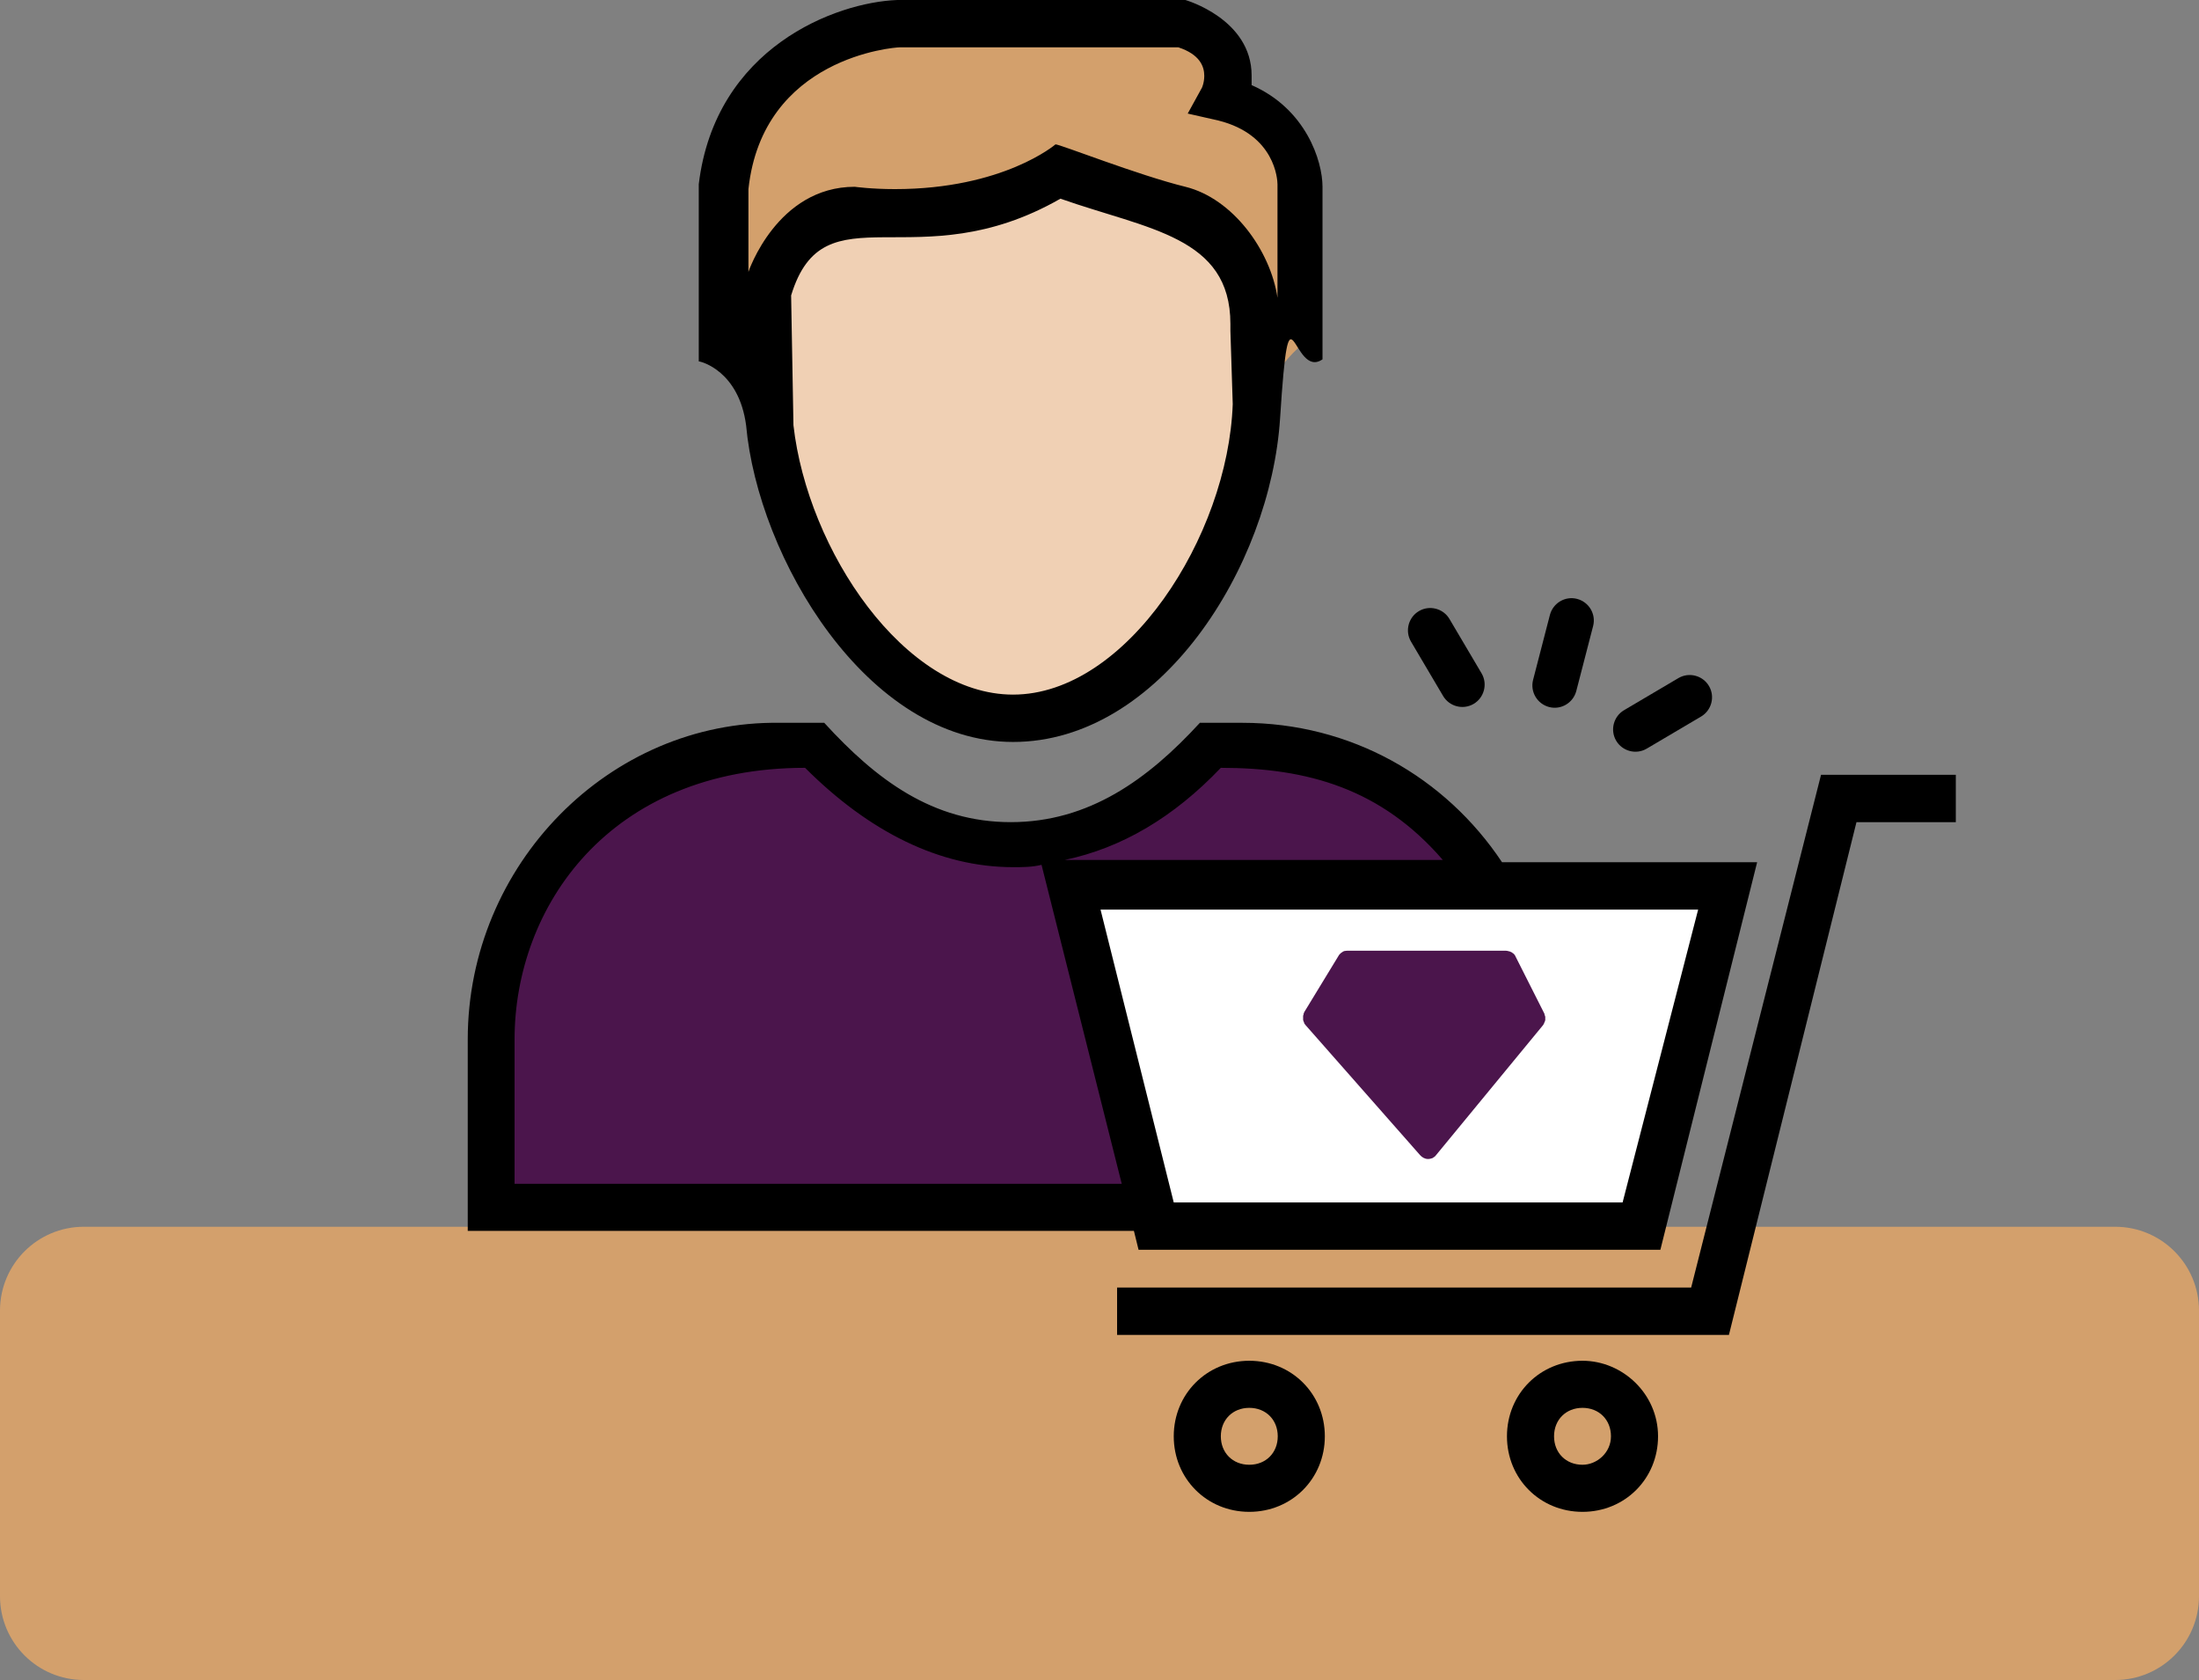 <?xml version="1.0" encoding="UTF-8"?>
<svg id="Layer_5" data-name="Layer 5" xmlns="http://www.w3.org/2000/svg" viewBox="0 0 85 64.95">
  <rect x="0" y="0" width="85" height="64.95" fill="#808080" stroke="none"/>
  <defs>
    <style>
      .cls-1 {
        fill: #fff;
      }

      .cls-2 {
        fill: #4b154c;
      }

      .cls-3 {
        fill: #d3a06c;
      }

      .cls-4 {
        fill: #f0d0b4;
        stroke: #000;
        stroke-miterlimit: 10;
        stroke-width: 1.27px;
      }
    </style>
  </defs>
  <path class="cls-3" d="m3.24,47.42c-1.79,0-3.24,1.45-3.24,3.24v11.04c0,1.79,1.45,3.24,3.24,3.24h78.52c1.79,0,3.24-1.45,3.24-3.24v-11.04c0-1.79-1.45-3.24-3.24-3.24H3.24Z"/>
  <path class="cls-1" d="m59.25,46.66v-6.48c0-6.3-5.02-11.41-11.23-11.41h-1.19c-2.1,2.28-4.66,3.84-7.67,3.84-2.83,0-5.48-1.55-7.58-3.84h-1.28c-6.3,0-11.32,5.11-11.32,11.41v6.48h40.27Z"/>
  <path class="cls-2" d="m18.36,45.8v-4.4c0-6.52,7.24-12.41,12.35-12.55,3.4,3.83,4.21,3.05,8.29,3.05s5.33.5,8.73-3.47c4.99.28,11.7,6.45,11.7,12.97v4.4H18.36Z"/>
  <path class="cls-3" d="m48.57,15.89s.37-1.28,1.64-2.47v-6.21s0-2.65-2.92-3.38c0,0,1.1-2.01-1.55-3.01h-10.96s-6.12.37-6.76,6.3v6.21s1.46.64,1.73,3.1l-.09-5.11s.73-3.01,3.38-3.1c0,0,4.47.64,7.76-1.55,0,0,3.29,1.1,3.65,1.19,0,0,4.11.82,3.93,5.02l.18,3.01Z"/>
  <path class="cls-4" d="m44.55,7.85c-.37-.09-3.65-1.19-3.65-1.19-3.38,2.19-7.76,1.55-7.76,1.55-2.65.09-3.38,3.1-3.38,3.1l.09,5.11v-.18c.46,5.11,4.47,11.41,9.41,11.41s9.31-6.94,9.41-12.05l-.09-2.83c.09-4.11-4.02-4.93-4.02-4.93h0Z"/>
  <path class="cls-1" d="m44.73,47.39l-3.38-13.15h25.39l-3.29,13.15h-18.72Z"/>
  <path d="m61.17,52.6c-1.64,0-2.92,1.28-2.92,2.92s1.28,2.92,2.92,2.92,2.92-1.28,2.92-2.92-1.37-2.92-2.92-2.92Zm0,4.02c-.64,0-1.1-.46-1.1-1.1s.46-1.1,1.1-1.1,1.1.46,1.1,1.1-.55,1.1-1.1,1.1Z"/>
  <path d="m48.29,52.6c-1.64,0-2.92,1.28-2.92,2.92s1.28,2.92,2.92,2.92,2.92-1.28,2.92-2.92-1.28-2.92-2.92-2.92Zm0,4.02c-.64,0-1.1-.46-1.1-1.1s.46-1.1,1.1-1.1,1.1.46,1.1,1.1-.46,1.1-1.1,1.1Z"/>
  <path d="m70.39,29.95l-5.02,19.82h-22.19v1.83h23.65l4.93-19.82h3.84v-1.83h-5.2Z"/>
  <path d="m44,48.31h20.18l3.74-14.98h-9.86c-2.19-3.29-5.84-5.39-10.04-5.39h-1.64c-2.01,2.19-4.29,3.84-7.31,3.84s-5.2-1.64-7.21-3.84h-1.73c-6.57-.09-12.05,5.48-12.05,12.24v7.4h25.75l.18.73Zm21.64-13.15l-2.92,11.32h-17.35l-2.83-11.32h23.1Zm-18.45-5.48c3.38,0,6.21.82,8.58,3.56h-14.61c2.19-.46,4.2-1.64,6.03-3.56h0Zm-27.3,16.07v-5.57c0-5.11,3.65-10.5,11.23-10.5,2.47,2.47,5.2,3.84,8.04,3.84.37,0,.73,0,1.1-.09l3.1,12.33h-23.47Z"/>
  <path d="m28.84,16.44c.46,5.11,4.66,12.24,10.32,12.24s9.95-6.76,10.32-12.51.46-1.46,1.64-2.28v-6.67c0-1-.64-3.01-2.74-3.93v-.37c0-2.19-2.56-2.92-2.56-2.92h-11.14c-2.37.09-7.03,1.83-7.67,7.12v6.85c.09,0,1.55.37,1.83,2.47Zm10.32,10.41c-4.2,0-7.94-5.57-8.49-10.41l-.09-5.02c1.28-4.2,4.84-.55,10.41-3.74,3.38,1.19,6.57,1.46,6.57,4.84v.27l.09,2.83c-.18,5.11-4.11,11.23-8.49,11.23h0ZM28.93,7.31c.55-5.11,5.66-5.48,5.84-5.48h10.78c.82.27,1,.73,1,1.1,0,.27-.09.46-.09.46l-.55,1,1.19.27c2.19.55,2.28,2.28,2.28,2.47v4.38c-.27-1.83-1.73-3.84-3.56-4.29s-4.84-1.64-5.02-1.64c0,0-2.01,1.73-6.21,1.73-.91,0-1.55-.09-1.55-.09-3.01,0-4.11,3.29-4.11,3.29v-3.2Z"/>
  <g>
    <path d="m60.96,23.15c-.46-.12-.93.16-1.05.62l-.65,2.51c-.12.46.16.93.62,1.05s.93-.16,1.05-.62l.65-2.51c.12-.46-.16-.93-.62-1.05Z"/>
    <path d="m57.27,26.03l-1.24-2.1c-.24-.41-.77-.55-1.18-.31-.41.24-.55.77-.31,1.18l1.24,2.1c.24.41.77.55,1.18.31s.55-.77.31-1.18Z"/>
    <path d="m66.06,26.52c-.24-.41-.77-.55-1.18-.31l-2.1,1.24c-.41.24-.55.77-.31,1.18s.77.55,1.18.31l2.1-1.24c.41-.24.55-.77.31-1.18Z"/>
  </g>
  <path class="cls-2" d="m59.73,39.3s-.02-.06-.03-.09c0,0,0-.01,0-.02,0,0,0,0,0,0,0,0,0,0,0,0l-1.11-2.2s0,0-.01-.01c0,0,0-.01,0-.02,0-.01-.02-.02-.03-.04,0-.01-.02-.03-.03-.04-.02-.02-.03-.03-.05-.04-.01,0-.02-.02-.04-.03-.02-.01-.04-.02-.07-.03-.01,0-.02-.01-.04-.01-.04-.01-.07-.02-.11-.02h-6.12s-.07,0-.11.01c-.01,0-.02,0-.03.01-.02,0-.04.01-.06.03-.01,0-.02.02-.03.02-.02.01-.03.02-.05.04-.01.01-.02.02-.03.03-.01.01-.02.02-.03.04l-1.34,2.2s0,.02-.01.03c0,0-.01.01-.01.02,0,0,0,.02,0,.02,0,.02-.01.04-.02.06,0,.02,0,.03,0,.05,0,.02,0,.04,0,.06,0,.02,0,.03,0,.05,0,.02.01.04.02.06,0,.02.01.03.02.05,0,0,0,.01,0,.02,0,.01.02.02.03.04,0,.01.01.02.02.03l4.43,5.03c.08.09.19.15.3.15,0,0,0,0,0,0,0,0,.01,0,.02,0h0s.07,0,.11-.02c.01,0,.02,0,.03-.01.03,0,.05-.02.07-.04,0,0,.02,0,.02-.01.03-.02.05-.04.07-.07l4.14-5.03s0-.01.01-.02c0,0,.01-.02.02-.03,0,0,0-.02.01-.03,0-.01.01-.03.02-.04,0-.02.01-.04.02-.06,0-.01,0-.03,0-.04,0-.02,0-.05,0-.07,0-.01,0-.03,0-.04Z"/>
</svg>